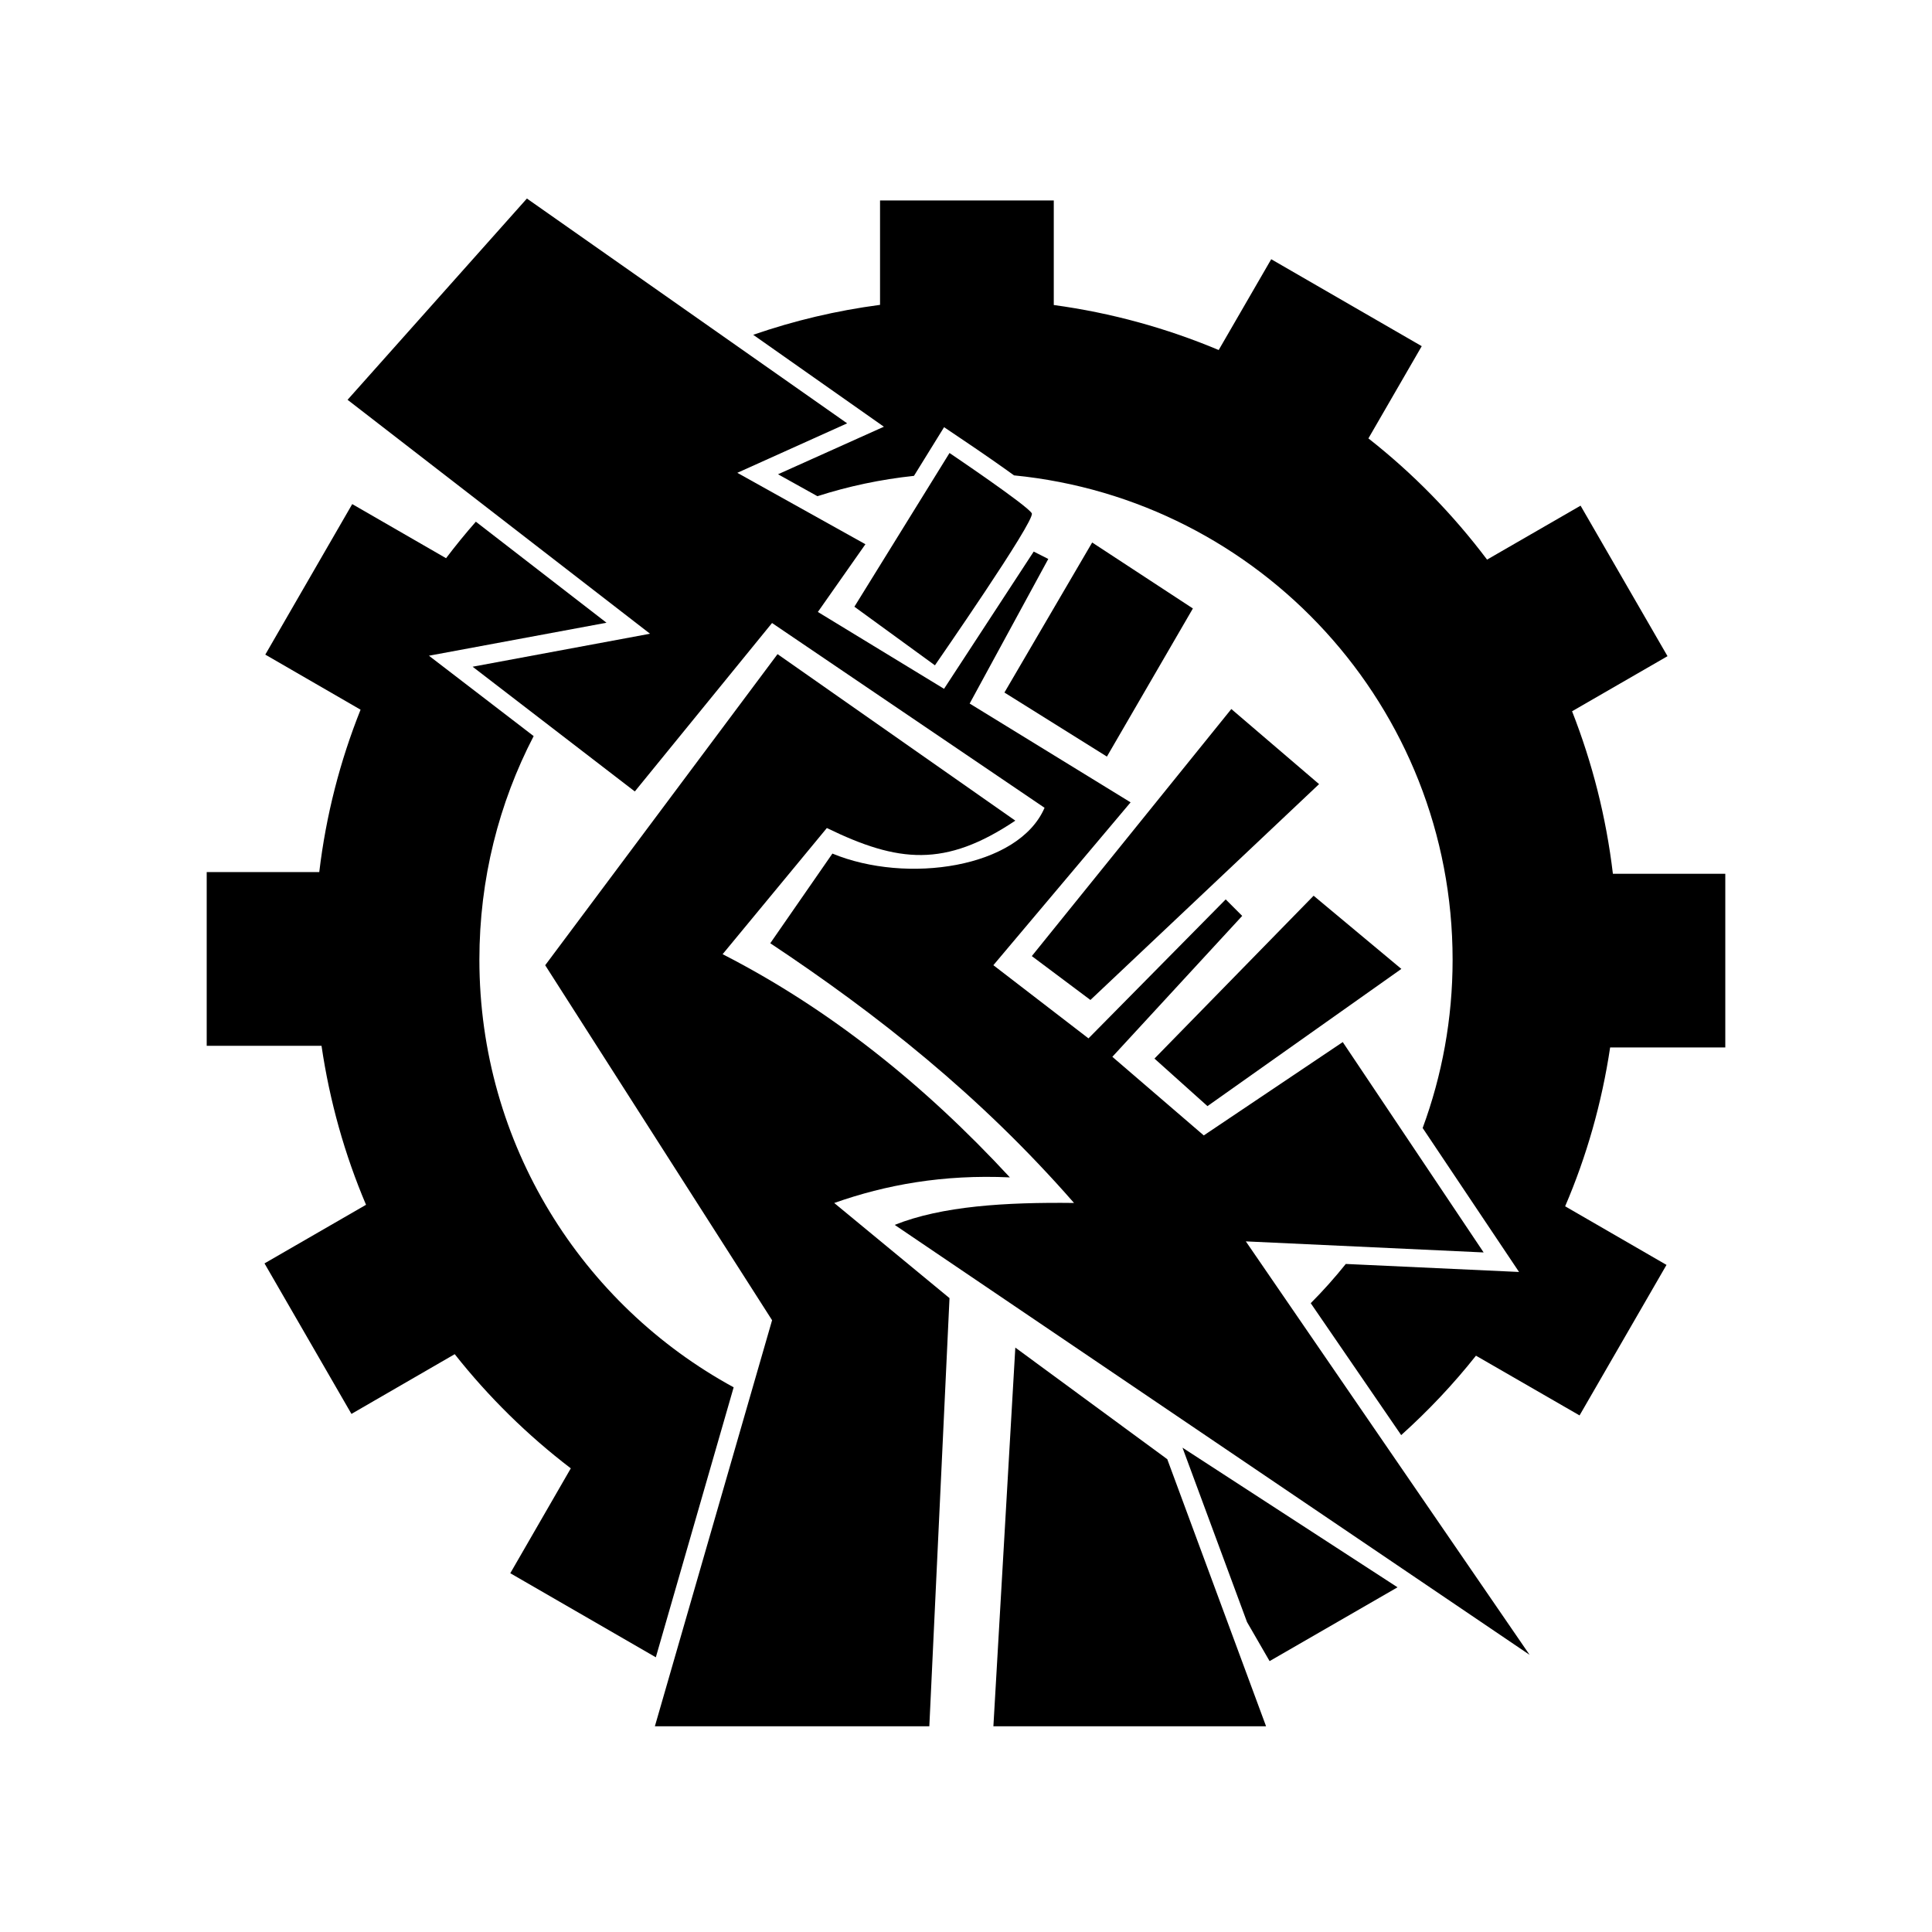 <?xml version="1.0" encoding="UTF-8"?><svg id="Capa_1" xmlns="http://www.w3.org/2000/svg" viewBox="0 0 1080 1080"><defs><style>.cls-1{stroke-width:0px;}</style></defs><g id="g22"><polygon id="polygon2" class="cls-1" points="661.02 809.26 697.09 906.73 709.71 928.57 781.23 887.31 661.02 809.26"/><path id="path4" class="cls-1" d="m366.62,926.42l43.5-150.91c-84.67-46.1-142.14-135.87-142.14-239.08,0-45.02,10.92-87.54,30.34-124.95l-58.54-44.93,99.26-18.44-73.04-56.48c-5.82,6.62-11.37,13.43-16.65,20.41l-52.45-30.25-48.6,84.14,53.26,30.79c-11.46,28.64-19.33,59.08-23.09,90.76h-62.92v97.12h64.18c4.56,31.06,12.98,60.87,24.88,88.88l-56.75,32.76,48.6,84.14,57.73-33.39c18.89,23.9,40.73,45.38,64.89,63.82l-33.83,58.63,81.36,46.99Z"/><path id="path6" class="cls-1" d="m964.45,585.57v-97.12h-62.83c-3.76-31.69-11.55-62.12-22.82-90.85l53.35-30.79-48.6-84.14-52.27,30.16c-19.07-25.33-41.35-48.16-66.33-67.76l29.81-51.56-84.14-48.6-29.36,50.75c-29-12.17-59.88-20.77-92.19-25.15v-58.45h-97.12v58.36c-24.44,3.22-48.16,8.86-70.89,16.74l73.04,51.38-59.17,26.58,22.02,12.26c17.28-5.55,35.36-9.4,53.97-11.37l16.83-27.21,8.77,5.91c13.61,9.13,23.27,15.93,30.34,21.03,137.66,13.52,245.16,129.52,245.16,270.76,0,33.03-5.91,64.71-16.74,94.07l53.88,80.47-96.85-4.48c-6.18,7.7-12.71,15.04-19.6,21.93l50.57,73.75c15.13-13.61,29.18-28.46,41.8-44.4l57.91,33.39,48.6-84.14-56.66-32.76c11.99-27.93,20.5-57.73,25.15-88.79h64.36Z"/><path id="path8" class="cls-1" d="m829.38,700.14l-78.77-117.61-77.69,52.18-51.11-43.95,72.59-78.77-9.22-9.22-76.71,77.69-53.17-40.91,76.71-91.03-89.96-55.23,43.95-80.83-8.15-4.12-50.12,76.71-70.53-42.96,26.58-37.86-71.61-39.92,61.4-27.66-179.02-125.67-100.25,112.51,169.08,130.77-99.18,18.44,90.67,69.73,76.71-94.16,152.34,103.29c-14.5,33.66-76.98,42.79-118.6,25.6l-34.73,50.12c59.52,39.56,117.08,84.85,169.8,145.18-38.31-.45-73.84,1.7-100.25,12.26l354.9,240.33-158.61-231.11,132.92,6.18Z"/><polygon id="polygon10" class="cls-1" points="645.35 591.75 674.98 618.33 783.37 541.63 734.32 500.72 645.35 591.75"/><polygon id="polygon12" class="cls-1" points="688.32 396.35 576.79 534.46 609.55 558.99 737.37 438.33 688.32 396.35"/><polygon id="polygon14" class="cls-1" points="618.77 422.94 666.83 340.14 610.53 303.26 561.48 387.13 618.77 422.94"/><path id="path16" class="cls-1" d="m576.79,286.97c-2.06-4.12-46.01-33.74-46.01-33.74l-53.17,85.93,45.02,32.76c0-.09,56.21-80.92,54.15-84.94Z"/><polygon id="polygon18" class="cls-1" points="652.51 815.7 567.57 753.31 555.31 965 707.74 965 652.51 815.7"/><path id="path20" class="cls-1" d="m564.53,658.17c-48.07-52-101.14-94.34-160.58-124.77l58.27-70.53c39.92,19.42,66.06,22.2,105.35-4.12l-132.92-93.09-129.88,173.91,126.83,198.44-65.52,226.99h153.42l11.28-239.35-64.45-53.17c28.82-10.2,60.87-16.02,98.19-14.32h0Z"/></g></svg>